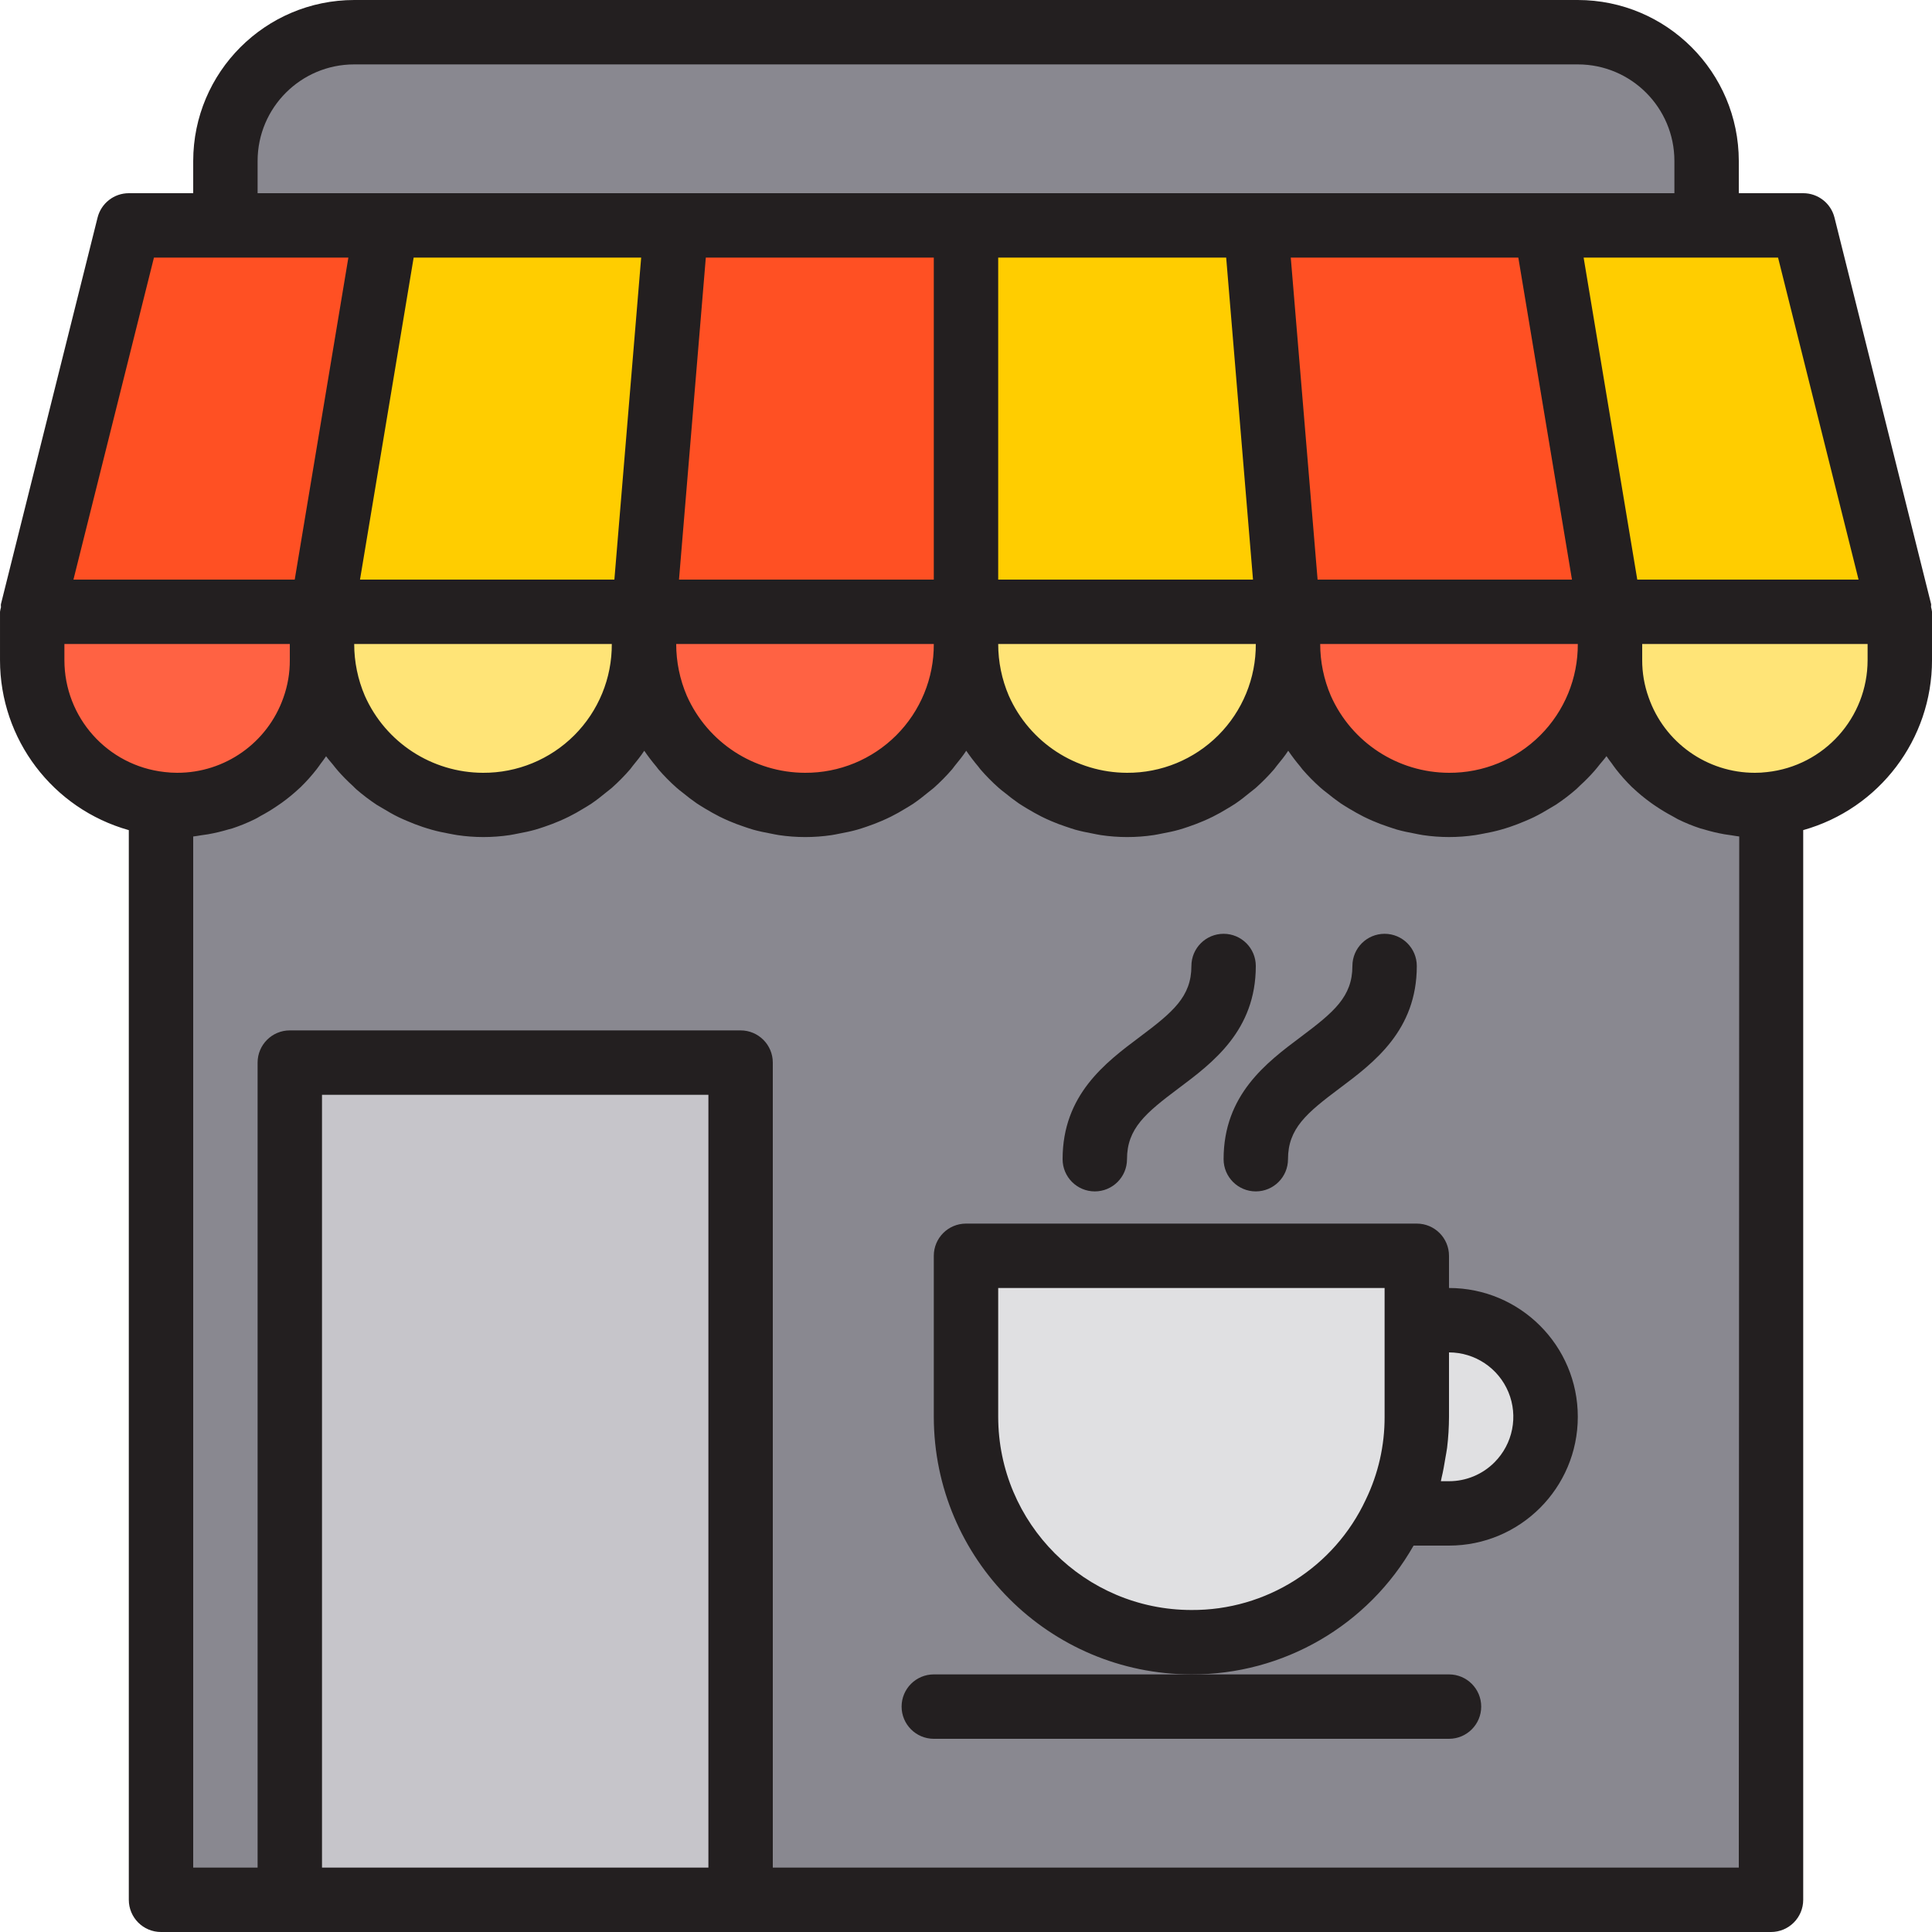 <svg height="480pt" viewBox="0 0 480 480" width="480pt" xmlns="http://www.w3.org/2000/svg"><path d="m168 56h256v-16c0-17.672-14.328-32-32-32h-304c-17.672 0-32 14.328-32 32v16zm0 0" fill="#898890"/><path d="m320 152-8-96h-72v96zm0 0" fill="#ffcd00"/><path d="m320 152h80l-16-96h-72zm0 0" fill="#ff5023"/><path d="m424 56h-40l16 96h72l-24-96zm0 0" fill="#ffcd00"/><path d="m240 152v-96h-72l-8 96zm0 0" fill="#ff5023"/><path d="m168 56h-72l-16 96h80zm0 0" fill="#ffcd00"/><path d="m96 56h-64l-24 96h72zm0 0" fill="#ff5023"/><path d="m240 152v8c.004 5.5 1.121 10.941 3.281 16 6.387 14.582 20.797 24.004 36.719 24.004s30.332-9.422 36.719-24.004c2.16-5.059 3.277-10.5 3.281-16v-8zm0 0" fill="#ffe477"/><path d="m320 160c.004 5.5 1.121 10.941 3.281 16 6.387 14.582 20.797 24.004 36.719 24.004s30.332-9.422 36.719-24.004c2.16-5.059 3.277-10.5 3.281-16v-8h-80zm0 0" fill="#ff6243"/><path d="m400 160v4c-.012 4.09.691 8.152 2.078 12 5.055 14.398 18.664 24.023 33.922 24 1.336.004 2.672-.078 4-.238 18.215-2.039 31.992-17.434 32-35.762v-12h-72zm0 0" fill="#ffe477"/><path d="m160 152v8c.004 5.5 1.121 10.941 3.281 16 6.387 14.582 20.797 24.004 36.719 24.004s30.332-9.422 36.719-24.004c2.16-5.059 3.277-10.5 3.281-16v-8zm0 0" fill="#ff6243"/><path d="m80 152v8c.004 5.5 1.121 10.941 3.281 16 6.387 14.582 20.797 24.004 36.719 24.004s30.332-9.422 36.719-24.004c2.16-5.059 3.277-10.5 3.281-16v-8zm0 0" fill="#ffe477"/><path d="m77.922 176c1.387-3.848 2.09-7.91 2.078-12v-12h-72v12c.008 18.328 13.785 33.723 32 35.762 1.328.16 2.664.242 4 .238 15.258.023 28.867-9.602 33.922-24zm0 0" fill="#ff6243"/><path d="m436 200c-15.258.023-28.867-9.602-33.922-24-1.387-3.848-2.09-7.91-2.078-12v-4c-.004 5.5-1.121 10.941-3.281 16-6.387 14.582-20.797 24.004-36.719 24.004s-30.332-9.422-36.719-24.004c-2.16-5.059-3.277-10.5-3.281-16-.004 5.5-1.121 10.941-3.281 16-6.387 14.582-20.797 24.004-36.719 24.004s-30.332-9.422-36.719-24.004c-2.16-5.059-3.277-10.5-3.281-16-.004 5.5-1.121 10.941-3.281 16-6.387 14.582-20.797 24.004-36.719 24.004s-30.332-9.422-36.719-24.004c-2.16-5.059-3.277-10.5-3.281-16-.004 5.5-1.121 10.941-3.281 16-6.387 14.582-20.797 24.004-36.719 24.004s-30.332-9.422-36.719-24.004c-2.16-5.059-3.277-10.5-3.281-16v4c.012 4.09-.691 8.152-2.078 12-5.055 14.398-18.664 24.023-33.922 24-1.336.004-2.672-.078-4-.238v272.238h32v-208h112v208h256v-272.238c-1.328.16-2.664.242-4 .238zm-59.039 168.961c-4.492 4.508-10.598 7.039-16.961 7.039h-13.441c-11.246 23.617-37.344 36.301-62.863 30.555-25.52-5.746-43.66-28.395-43.695-54.555v-40h112v16h8c9.699.008 18.441 5.855 22.152 14.82 3.711 8.961 1.664 19.277-5.191 26.141zm0 0" fill="#898890"/><path d="m72 264h112v208h-112zm0 0" fill="#c6c5ca"/><path d="m352 328v-16h-112v40c.035 26.16 18.176 48.809 43.695 54.555 25.52 5.746 51.617-6.938 62.863-30.555 3.613-7.484 5.473-15.691 5.441-24zm0 0" fill="#e0e0e2"/><path d="m360 328h-8v24c.031 8.309-1.828 16.516-5.441 24h13.441c13.254 0 24-10.746 24-24s-10.746-24-24-24zm0 0" fill="#e0e0e2"/><g fill="#231f20"><path d="m479.777 150.871c-.043-.27.047-.535 0-.801l-24-96c-.887-3.57-4.098-6.074-7.777-6.07h-16v-8c-.027-22.082-17.918-39.973-40-40h-304c-22.082.027-39.973 17.918-40 40v8h-16c-3.672 0-6.871 2.5-7.762 6.062l-24 96c-.062.273 0 .539 0 .801-.105.371-.187.754-.238 1.137v12c-.004 19.66 13.074 36.926 32 42.246v265.754c0 4.418 3.582 8 8 8h400c4.418 0 8-3.582 8-8v-265.762c18.926-5.316 32.004-22.578 32-42.238v-12c-.047-.383-.121-.758-.223-1.129zm-18.023-6.871h-54.977l-13.328-80h48.305zm-157.113-80 6.664 80h-63.305v-80zm72.582 0 13.328 80h-63.199l-6.664-80zm-145.223 80h-63.305l6.664-80h56.641zm-79.359 0h-63.199l13.328-80h56.527zm-.641 16c.047 8.5-3.309 16.668-9.32 22.68-6.012 6.012-14.18 9.367-22.68 9.32-12.703-.031-24.203-7.527-29.359-19.137-1.742-4.062-2.641-8.441-2.641-12.863zm80 0c.047 8.5-3.309 16.668-9.32 22.68-6.012 6.012-14.18 9.367-22.68 9.32-12.703-.031-24.203-7.527-29.359-19.137-1.742-4.062-2.641-8.441-2.641-12.863zm80 0c.047 8.5-3.309 16.668-9.32 22.68-6.012 6.012-14.18 9.367-22.68 9.32-12.703-.031-24.203-7.527-29.359-19.137-1.742-4.062-2.641-8.441-2.641-12.863zm80 0c.047 8.5-3.309 16.668-9.32 22.68-6.012 6.012-14.18 9.367-22.68 9.32-12.703-.031-24.203-7.527-29.359-19.137-1.742-4.062-2.641-8.441-2.641-12.863zm-328-120c0-13.254 10.746-24 24-24h304c13.254 0 24 10.746 24 24v8h-352zm-25.754 24h48.305l-13.328 80h-54.977zm-22.246 100v-4h56v4c.02 3.191-.523 6.363-1.602 9.367-3.945 11.191-14.531 18.664-26.398 18.633-1.043 0-2.086-.062-3.121-.191-14.172-1.566-24.891-13.551-24.879-27.809zm64 300v-192h96v192zm352 0h-240v-200c0-4.418-3.582-8-8-8h-112c-4.418 0-8 3.582-8 8v200h-16v-256.176c.641-.062 1.266-.199 1.895-.289.633-.086 1.203-.16 1.793-.262 1.754-.309 3.484-.723 5.184-1.242.258-.078.512-.129.801-.207 1.918-.629 3.789-1.391 5.602-2.281.488-.23.949-.504 1.43-.801 1.34-.707 2.641-1.488 3.898-2.336.488-.328.973-.645 1.445-.992 1.535-1.109 2.996-2.316 4.379-3.613.07-.074.168-.137.238-.215 1.434-1.398 2.77-2.891 4-4.465.359-.457.68-.938 1.023-1.41.441-.605.922-1.191 1.328-1.824.512.715 1.105 1.352 1.656 2.035.449.559.871 1.117 1.344 1.645 1.141 1.293 2.348 2.52 3.625 3.672.297.281.566.586.879.859 1.598 1.383 3.281 2.664 5.039 3.832.473.301.969.559 1.449.855 1.328.801 2.68 1.598 4.082 2.27.672.328 1.359.609 2.039.906 1.285.559 2.59 1.055 3.926 1.504.738.238 1.465.473 2.211.68 1.414.398 2.848.703 4.301.969.672.117 1.336.27 2.02.367 4.324.645 8.719.645 13.047 0 .703-.098 1.383-.266 2.07-.391 1.449-.266 2.891-.562 4.289-.961.801-.227 1.551-.488 2.328-.746 1.281-.438 2.543-.91 3.785-1.453.758-.328 1.512-.672 2.254-1.043 1.227-.605 2.402-1.277 3.57-1.992.672-.406 1.352-.797 2.008-1.238 1.27-.863 2.477-1.816 3.664-2.793.469-.391.965-.734 1.422-1.137 1.609-1.438 3.125-2.977 4.535-4.605.234-.273.426-.578.648-.848.992-1.219 1.977-2.402 2.855-3.754.93 1.359 1.926 2.668 2.984 3.922.184.223.344.48.539.703 1.406 1.629 2.922 3.164 4.535 4.59.465.418.969.801 1.445 1.168 1.176.969 2.402 1.906 3.641 2.762.648.441 1.32.801 1.984 1.23 1.176.715 2.402 1.387 3.594 2 .734.363 1.48.707 2.23 1.035 1.25.543 2.527 1.023 3.824 1.453.762.258 1.512.52 2.289.746 1.414.391 2.855.695 4.312.961.695.125 1.367.293 2.062.391 4.352.648 8.777.648 13.129 0 .703-.098 1.383-.266 2.07-.391 1.449-.266 2.891-.562 4.289-.961.801-.227 1.551-.488 2.328-.746 1.281-.438 2.543-.91 3.785-1.453.758-.328 1.512-.672 2.254-1.043 1.227-.605 2.402-1.277 3.57-1.992.672-.406 1.352-.797 2.008-1.238 1.27-.863 2.477-1.816 3.664-2.793.469-.391.965-.734 1.422-1.137 1.609-1.438 3.125-2.977 4.535-4.605.234-.273.426-.578.648-.848.992-1.219 1.977-2.402 2.855-3.754.93 1.359 1.926 2.668 2.984 3.922.184.223.344.48.539.703 1.406 1.629 2.922 3.164 4.535 4.59.465.418.969.801 1.445 1.168 1.176.969 2.402 1.906 3.641 2.762.648.441 1.32.801 1.984 1.23 1.176.715 2.402 1.387 3.594 2 .734.363 1.48.707 2.23 1.035 1.25.543 2.527 1.023 3.824 1.453.801.258 1.512.52 2.289.746 1.414.391 2.855.695 4.312.961.695.125 1.367.293 2.062.391 4.352.648 8.777.648 13.129 0 .703-.098 1.383-.266 2.07-.391 1.449-.266 2.891-.562 4.289-.961.801-.227 1.551-.488 2.328-.746 1.281-.438 2.543-.91 3.785-1.453.758-.328 1.512-.672 2.254-1.043 1.227-.605 2.402-1.277 3.57-1.992.672-.406 1.352-.797 2.008-1.238 1.27-.863 2.477-1.816 3.664-2.793.469-.391.965-.734 1.422-1.137 1.609-1.438 3.125-2.977 4.535-4.605.234-.273.426-.578.648-.848.992-1.219 1.977-2.402 2.855-3.754.93 1.359 1.926 2.668 2.984 3.922.184.223.344.48.539.703 1.406 1.629 2.922 3.164 4.535 4.59.465.418.969.801 1.445 1.168 1.176.969 2.402 1.906 3.641 2.762.648.441 1.32.801 1.984 1.23 1.176.715 2.402 1.387 3.594 2 .734.363 1.48.707 2.23 1.035 1.25.543 2.527 1.023 3.824 1.453.801.258 1.512.52 2.289.746 1.414.391 2.855.695 4.312.961.695.125 1.367.293 2.062.391 4.328.645 8.727.645 13.055 0 .68-.098 1.336-.25 2.008-.367 1.457-.266 2.898-.57 4.305-.969.754-.207 1.48-.441 2.219-.68 1.336-.449 2.629-.953 3.918-1.504.688-.297 1.375-.586 2.047-.914 1.41-.688 2.77-1.461 4.098-2.277.473-.297.961-.547 1.422-.848 1.77-1.172 3.453-2.457 5.051-3.852.32-.277.605-.598.918-.887 1.266-1.148 2.465-2.367 3.594-3.648.473-.535.902-1.094 1.344-1.648.551-.68 1.137-1.312 1.648-2.023.398.625.871 1.191 1.305 1.793.352.48.68.977 1.047 1.441 1.23 1.578 2.566 3.074 4 4.477.07.066.145.113.215.188 1.391 1.309 2.859 2.527 4.41 3.645.469.348.949.664 1.438.992 1.262.852 2.57 1.633 3.914 2.344.473.258.934.523 1.422.801 1.812.895 3.684 1.656 5.602 2.281.238.078.496.129.742.199 1.707.523 3.445.938 5.203 1.25.598.102 1.191.184 1.789.262.602.082 1.258.227 1.898.289zm32-300c-.008 14.301-10.793 26.301-25.016 27.824-.992.121-1.988.18-2.984.176-11.887.008-22.477-7.5-26.398-18.719-1.07-2.977-1.613-6.117-1.602-9.281v-4h56zm0 0"/><path d="m360 320v-8c0-4.418-3.582-8-8-8h-112c-4.418 0-8 3.582-8 8v40c.039 35.328 28.672 63.961 64 64 22.828.086 43.93-12.148 55.199-32h8.801c17.672 0 32-14.328 32-32s-14.328-32-32-32zm-64 80c-26.5-.027-47.973-21.5-48-48v-32h96v32c.027 7.125-1.57 14.164-4.672 20.574-7.844 16.824-24.766 27.539-43.328 27.426zm75.305-36.695c-2.992 3.012-7.062 4.703-11.305 4.695h-2.016c.07-.273.094-.559.16-.801.406-1.656.695-3.344.969-5.039.125-.801.312-1.602.414-2.457.309-2.555.465-5.129.473-7.703v-16c6.465.008 12.289 3.906 14.766 9.879 2.473 5.973 1.105 12.848-3.461 17.426zm0 0"/><path d="m224 424c0 4.418 3.582 8 8 8h128c4.418 0 8-3.582 8-8s-3.582-8-8-8h-128c-4.418 0-8 3.582-8 8zm0 0"/><path d="m272 296c4.418 0 8-3.582 8-8 0-7.625 4.625-11.473 12.801-17.602 8.551-6.398 19.199-14.398 19.199-30.398 0-4.418-3.582-8-8-8s-8 3.582-8 8c0 7.625-4.625 11.473-12.801 17.602-8.551 6.398-19.199 14.398-19.199 30.398 0 4.418 3.582 8 8 8zm0 0"/><path d="m312 296c4.418 0 8-3.582 8-8 0-7.625 4.625-11.473 12.801-17.602 8.551-6.398 19.199-14.398 19.199-30.398 0-4.418-3.582-8-8-8s-8 3.582-8 8c0 7.625-4.625 11.473-12.801 17.602-8.551 6.398-19.199 14.398-19.199 30.398 0 4.418 3.582 8 8 8zm0 0"/></g></svg>